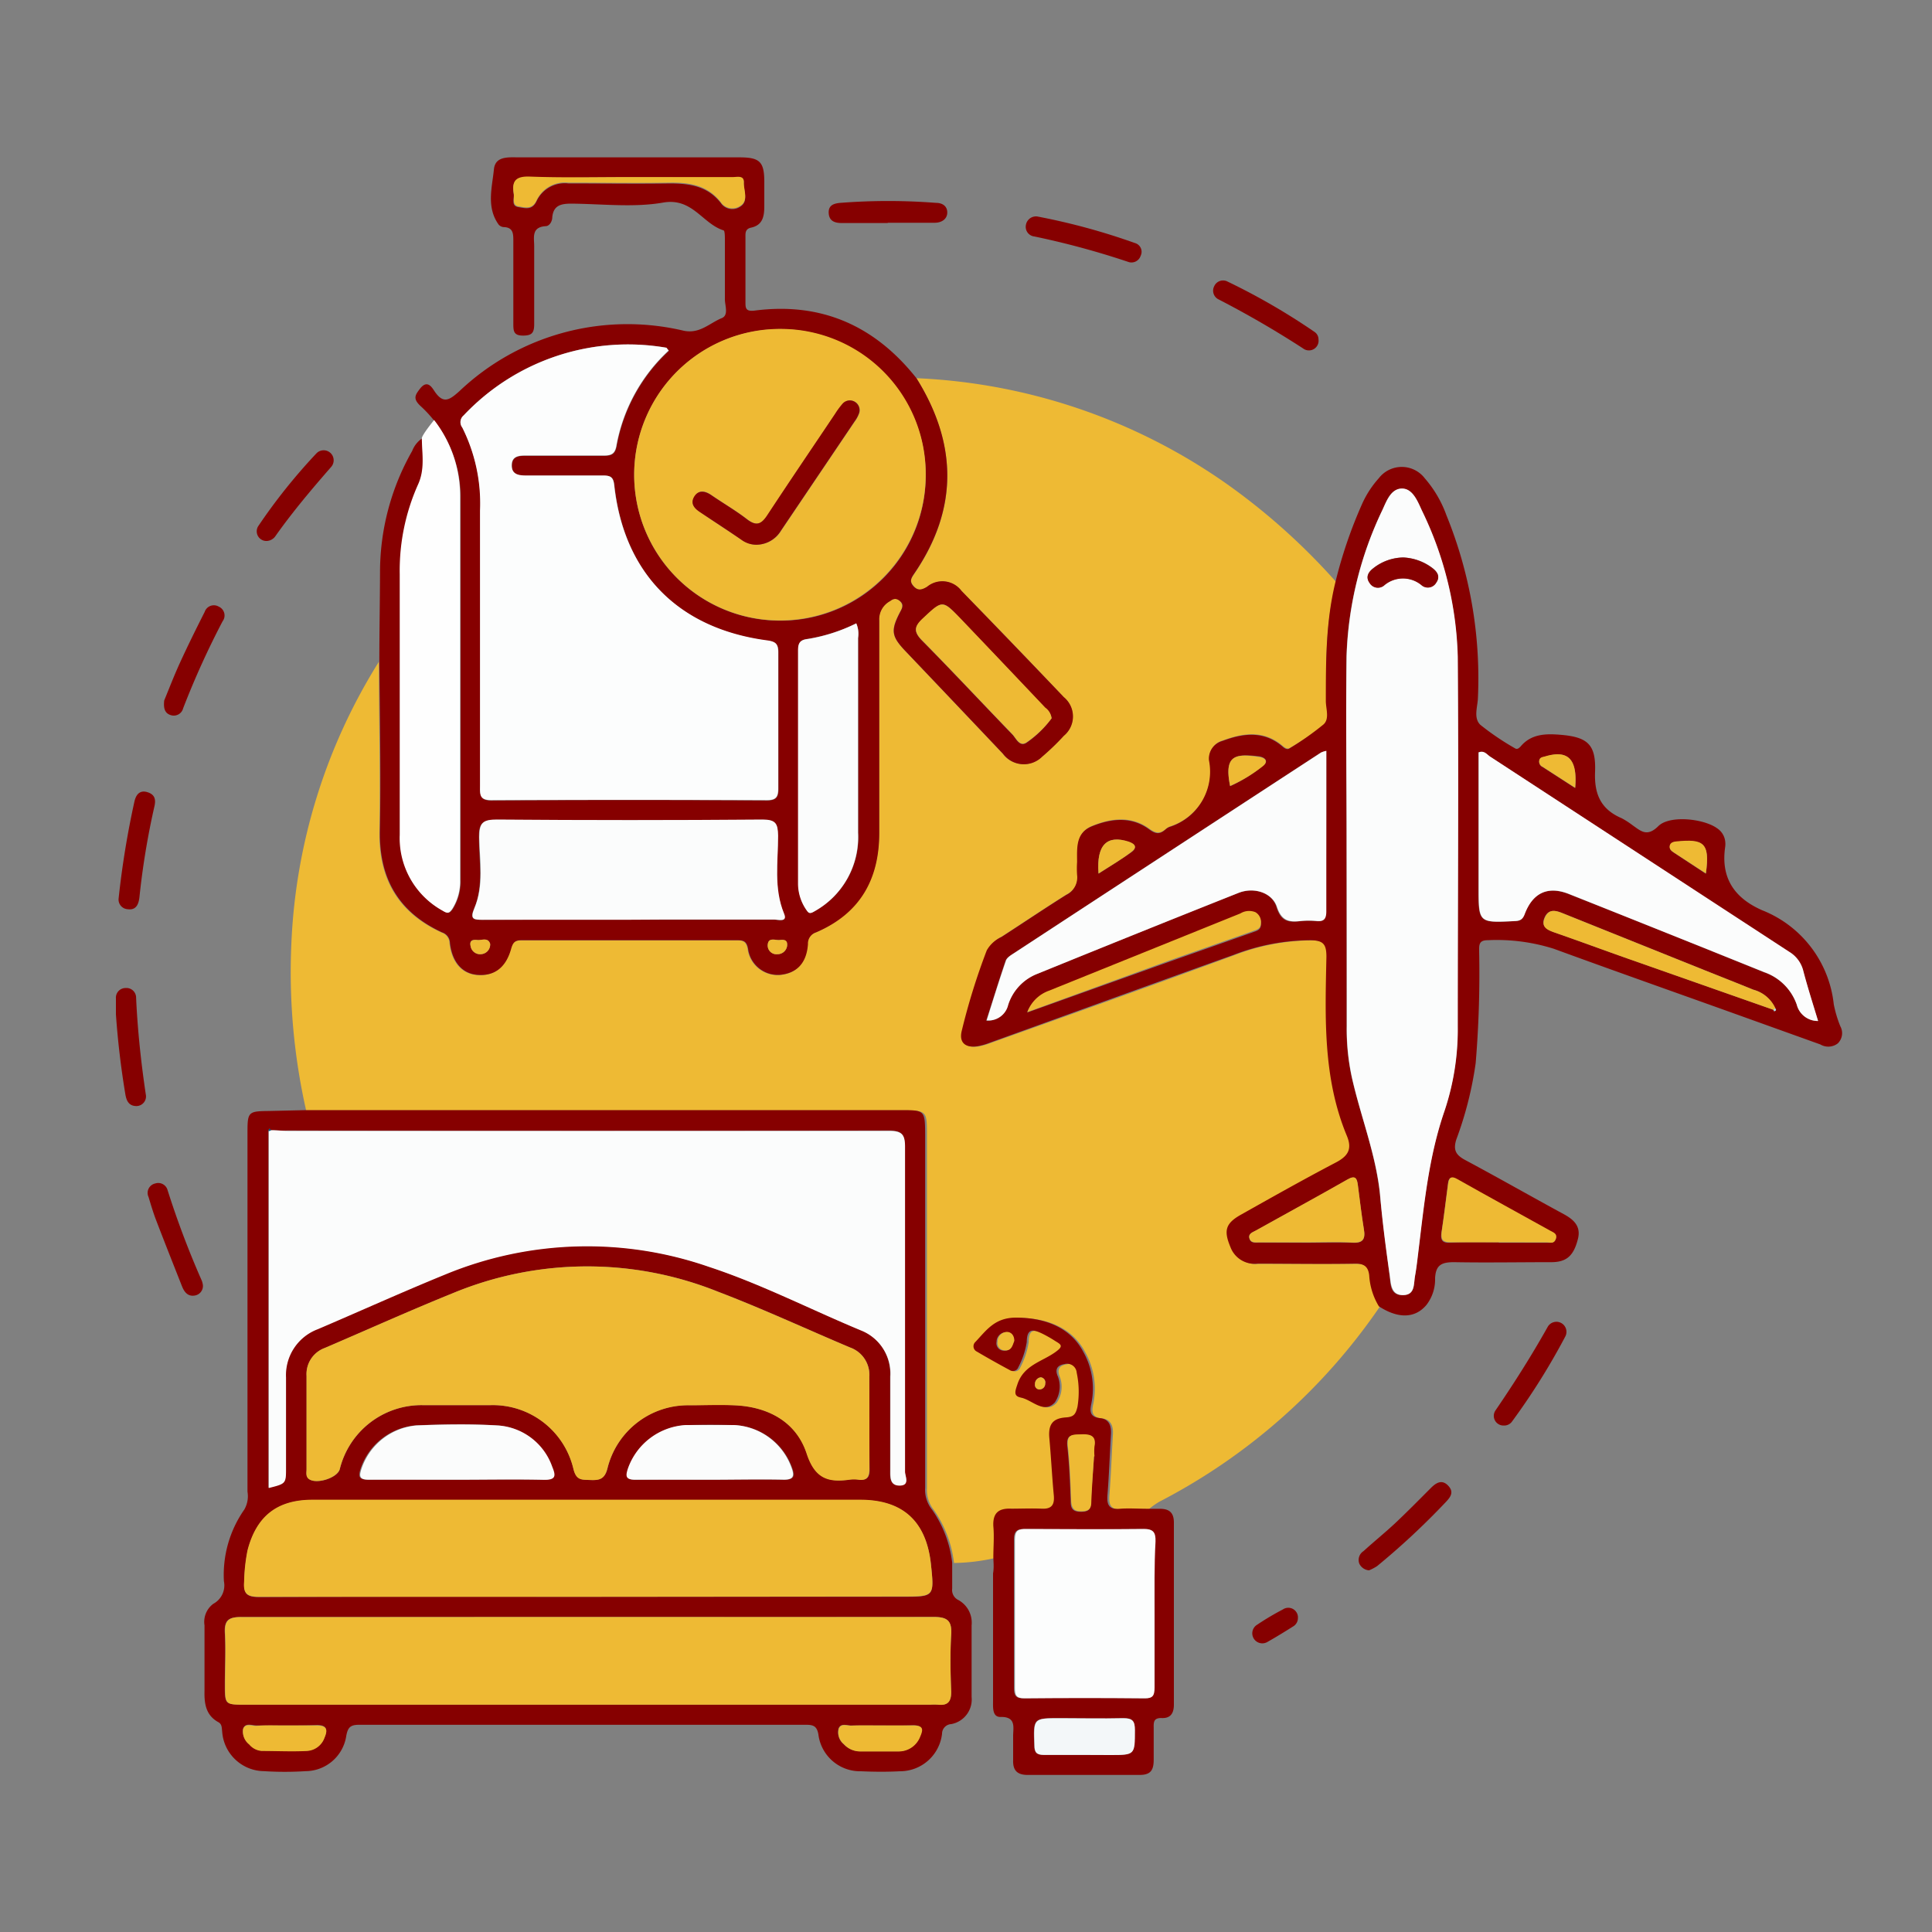 <svg id="Layer_1" data-name="Layer 1" xmlns="http://www.w3.org/2000/svg" width="200" height="200" viewBox="0 0 200 200"><rect x="0" y="0" width="200" height="200" fill="#808080" stroke="none"/><defs><style>.cls-1{fill:#eeba34;}.cls-2{fill:#860000;}.cls-3{fill:#fbfcfc;}.cls-4{fill:#005980;}.cls-5{fill:#fcfdfd;}.cls-6{fill:#addbe5;}.cls-7{fill:#f3f7f9;}.cls-8{fill:#fefefe;}</style></defs><title>Icons</title><path class="cls-1" d="M94.87,39.15a60.31,60.31,0,0,1,32.34,11.1,66.74,66.74,0,0,1,11.11,10c-1.08,4.06-1.08,8.2-1,12.36,0,.81.4,1.84-.25,2.41a29.92,29.92,0,0,1-3.55,2.41c-.23.14-.46,0-.67-.16-1.93-1.69-4.06-1.44-6.25-.62a1.9,1.9,0,0,0-1.41,2,6,6,0,0,1-4.09,6.91,1.33,1.33,0,0,0-.38.23c-.59.51-1,.53-1.74,0-1.84-1.35-3.93-1.11-5.93-.29-1.68.7-1.5,2.26-1.51,3.69a10,10,0,0,0,0,1.34,2,2,0,0,1-1.12,2.06c-2.26,1.42-4.47,2.91-6.71,4.36a3.28,3.28,0,0,0-1.45,1.45,67.46,67.46,0,0,0-2.59,8.33c-.3,1.21.36,1.78,1.6,1.6a6.61,6.61,0,0,0,1.28-.36c8.41-3,16.83-6,25.23-9.09a22.42,22.42,0,0,1,8-1.53c1.33,0,1.67.43,1.64,1.71-.13,6.28-.38,12.58,2.12,18.55.58,1.4.09,2.11-1.18,2.77-3.32,1.74-6.6,3.59-9.87,5.43-1.57.89-1.72,1.65-1,3.32a2.66,2.66,0,0,0,2.81,1.7c3.37,0,6.73,0,10.09,0,1,0,1.36.35,1.46,1.21a7,7,0,0,0,1,3.21,62.24,62.24,0,0,1-22.84,20.21,8,8,0,0,0-1.07.76c-.94,0-1.89-.07-2.82,0-1.09.09-1.35-.38-1.28-1.38.17-2.11.24-4.24.37-6.36.05-.84-.21-1.55-1.1-1.64-1.11-.11-1.11-.72-.93-1.53a7.73,7.73,0,0,0-.83-5.32c-1.37-2.61-4.07-3.58-7-3.56-2.15,0-3,1.3-4.18,2.52a.61.61,0,0,0,.16,1c1.12.66,2.26,1.3,3.4,1.91a.59.59,0,0,0,.88-.28,8.38,8.38,0,0,0,.88-2.64c0-1.43.65-1.3,1.55-.88a13.09,13.09,0,0,1,1.41.8c.63.38.84.53,0,1.14-1.37,1-3.28,1.37-3.93,3.34-.23.69-.43,1.2.33,1.36,1.2.23,2.38,1.74,3.54.51a2.92,2.92,0,0,0,.32-2.69c-.29-.72-.09-1.15.68-1.28a1,1,0,0,1,1.27.89,9.51,9.51,0,0,1,.08,3.53c-.16.78-.38,1-1.19,1.1-1.42.09-1.85.77-1.72,2.17.18,2,.27,3.94.46,5.9.09,1-.19,1.46-1.28,1.38s-2.08,0-3.11,0c-1.32-.07-1.94.44-1.87,1.81.05,1.09,0,2.17,0,3.26a20.44,20.44,0,0,1-4.27.52,12,12,0,0,0-2.07-5.47,3.31,3.31,0,0,1-.73-2.3q0-18.24,0-36.48c0-2.56,0-2.6-2.54-2.6H31.69a65.06,65.06,0,0,1-1.53-17.21,59.6,59.6,0,0,1,9.06-29.23c0,5.84.16,11.68.06,17.51-.09,5,1.95,8.45,6.44,10.52a1.17,1.17,0,0,1,.81,1.08c.23,2,1.26,3.16,2.79,3.31,1.75.16,3-.71,3.54-2.68.18-.63.37-.9,1.06-.9q11.2,0,22.41,0c.64,0,.92.16,1.06.87a3.11,3.11,0,0,0,3.34,2.71c1.69-.13,2.72-1.22,2.86-3.18a1.21,1.21,0,0,1,.83-1.21C88.94,94.57,91,91,91,86.21c0-7.32,0-14.64,0-22a2.13,2.13,0,0,1,1.14-2c.4-.26.7-.3,1,0s.33.61.1,1c-1.1,2.07-1,2.65.57,4.28q5,5.25,10,10.53a2.69,2.69,0,0,0,4.06.3,25.39,25.39,0,0,0,2.24-2.16,2.59,2.59,0,0,0,0-4c-3.51-3.7-7-7.36-10.59-11A2.48,2.48,0,0,0,96,60.74c-.53.32-.91.5-1.4-.05s-.26-.83.05-1.29C99.21,52.71,99.12,46,94.87,39.15Z"/><path class="cls-2" d="M31.69,114.92H93.23c2.5,0,2.53,0,2.54,2.6q0,18.24,0,36.48a3.31,3.31,0,0,0,.73,2.3,12,12,0,0,1,2.07,5.47c0,.89,0,1.78,0,2.67a1.15,1.15,0,0,0,.65,1.2,2.67,2.67,0,0,1,1.36,2.61c0,2.47,0,4.95,0,7.42a2.59,2.59,0,0,1-2.12,2.81,1,1,0,0,0-.94,1,4.38,4.38,0,0,1-4.38,3.88c-1.33.07-2.67.06-4,0a4.35,4.35,0,0,1-4.42-3.81c-.15-.85-.51-1-1.26-1q-23.15,0-46.3,0c-.88,0-1.15.27-1.31,1.12a4.29,4.29,0,0,1-4.22,3.68,34.27,34.27,0,0,1-4.3,0A4.39,4.39,0,0,1,23,179.26c-.05-.38,0-.79-.43-1-1.25-.71-1.43-1.88-1.4-3.19,0-2.27,0-4.55,0-6.82a2.32,2.32,0,0,1,.92-2.23,2.16,2.16,0,0,0,1.09-2.33,11.8,11.8,0,0,1,2.11-7.42,2.76,2.76,0,0,0,.33-1.85q0-18.62,0-37.24c0-2.07.1-2.15,2.19-2.17ZM28.06,117c-.18-.27-.23-.13-.27.08V154c1.79-.45,1.79-.45,1.79-2.09,0-3.12,0-6.24,0-9.35a5.07,5.07,0,0,1,3.29-5c4.4-1.88,8.77-3.86,13.21-5.67a38.41,38.41,0,0,1,27.26-.79c5.45,1.79,10.57,4.44,15.86,6.63a4.81,4.81,0,0,1,2.94,4.76c0,3.22,0,6.43,0,9.65,0,.76-.09,1.64,1,1.61s.52-1,.52-1.45c0-11.18,0-22.36,0-33.54,0-1.31-.26-1.74-1.67-1.73q-31.09.08-62.18,0C29.24,117.07,28.65,117,28.06,117ZM90,147.24c0-1.58,0-3.17,0-4.75a3,3,0,0,0-2-3c-4.55-1.92-9-4-13.66-5.77a36.31,36.31,0,0,0-27.48.16c-4.45,1.8-8.82,3.77-13.23,5.66a2.88,2.88,0,0,0-1.89,2.89c0,3.22,0,6.44,0,9.65,0,.33-.1.71.21,1,.74.63,3-.06,3.23-1a8.71,8.71,0,0,1,8.61-6.62c2.32,0,4.65,0,7,0a8.57,8.57,0,0,1,8.58,6.61c.3,1.21.93,1.11,1.77,1.14s1.47-.08,1.75-1.21a8.58,8.58,0,0,1,8.49-6.54c1.53,0,3.07-.06,4.6,0,3.52.15,6.46,1.73,7.54,5,.86,2.61,2.23,3,4.45,2.7a3.32,3.32,0,0,1,.89,0c1,.13,1.19-.32,1.16-1.19C90,150.41,90,148.82,90,147.24ZM60.81,165.3H93.45c3.27,0,3.27,0,2.92-3.35-.48-4.45-2.91-6.67-7.32-6.67H32.37c-3.66,0-5.81,1.69-6.73,5.24a18.56,18.56,0,0,0-.35,3.23c-.1,1.22.27,1.59,1.54,1.58C38.15,165.28,49.48,165.3,60.81,165.3Zm.06,2.09c-12,0-23.94,0-35.91,0-1.28,0-1.77.32-1.69,1.66.11,1.77,0,3.55,0,5.33,0,2.08,0,2.08,2.11,2.08H96.33a6.09,6.09,0,0,1,.74,0c1,.11,1.42-.28,1.39-1.34-.07-2-.11-4,0-5.93.09-1.48-.46-1.81-1.85-1.81C84.7,167.41,72.78,167.39,60.87,167.39ZM47.21,153.18c3,0,6-.06,9,0,1.27,0,1.25-.43.87-1.35a6.39,6.39,0,0,0-5.72-4.28c-2.76-.16-5.54-.11-8.3,0a6.61,6.61,0,0,0-5.73,4.49c-.26.79-.2,1.15.79,1.13C41.18,153.14,44.2,153.18,47.21,153.18Zm26.14,0c2.57,0,5.14-.06,7.7,0,1.3.05,1.24-.48.89-1.39a6.66,6.66,0,0,0-5.89-4.26c-1.68-.06-3.36-.06-5,0a6.75,6.75,0,0,0-6,4.53c-.26.81-.17,1.15.8,1.13C68.31,153.14,70.83,153.18,73.35,153.18Zm17.76,25.44c-1,0-2,0-3,0-.45,0-1.08-.28-1.31.32a1.57,1.57,0,0,0,.53,1.6,2.28,2.28,0,0,0,1.71.75c1.32,0,2.65,0,4,0a2.37,2.37,0,0,0,2.18-1.51c.33-.76.25-1.22-.75-1.18S92.24,178.62,91.11,178.62Zm-61.74,0c-.93,0-1.87,0-2.8,0-.49,0-1.2-.33-1.41.36a1.7,1.7,0,0,0,.64,1.57,1.86,1.86,0,0,0,1.28.67c1.57,0,3.15.09,4.72,0a2.05,2.05,0,0,0,1.79-1.36c.34-.79.25-1.32-.82-1.28S30.5,178.62,29.37,178.62Z"/><path class="cls-2" d="M94.87,39.15c4.25,6.8,4.34,13.56-.25,20.25-.31.46-.5.8-.05,1.29s.87.37,1.4.05a2.48,2.48,0,0,1,3.57.43c3.55,3.66,7.08,7.32,10.59,11a2.59,2.59,0,0,1,0,4,25.39,25.39,0,0,1-2.24,2.16,2.69,2.69,0,0,1-4.06-.3q-5-5.28-10-10.53c-1.57-1.63-1.67-2.21-.57-4.28.23-.43.24-.72-.1-1s-.64-.3-1,0a2.13,2.13,0,0,0-1.14,2c0,7.33,0,14.65,0,22,0,4.83-2,8.36-6.55,10.3a1.21,1.21,0,0,0-.83,1.21c-.14,2-1.17,3-2.86,3.18a3.11,3.11,0,0,1-3.34-2.71c-.14-.71-.42-.87-1.06-.87q-11.2,0-22.41,0c-.69,0-.88.27-1.06.9-.56,2-1.79,2.84-3.54,2.68-1.53-.15-2.56-1.32-2.79-3.31a1.17,1.17,0,0,0-.81-1.08c-4.49-2.07-6.53-5.57-6.44-10.52.1-5.83,0-11.67-.06-17.51,0-3.06.06-6.13.07-9.19a25.36,25.36,0,0,1,3.33-12.62,2.77,2.77,0,0,1,1-1.28c.07,1.68.37,3.2-.36,4.8a21.8,21.8,0,0,0-1.88,9.23q0,13.5,0,27a8.57,8.57,0,0,0,4.43,7.85c.53.33.68.27,1-.17a5.34,5.34,0,0,0,.82-3c0-13.2,0-26.41,0-39.62A12.75,12.75,0,0,0,43.5,42c-.8-.76-.49-1.15,0-1.79.73-.91,1.19-.15,1.48.29.92,1.37,1.56.9,2.57,0a25.27,25.27,0,0,1,23.24-6.26c1.66.34,2.67-.8,3.93-1.31.75-.31.3-1.35.32-2,0-2,0-4.05,0-6.08,0-.34,0-.94-.13-1-2.19-.68-3.22-3.41-6.26-2.88s-6.31.14-9.48.11c-1.06,0-1.88.15-2,1.41,0,.43-.29.9-.65.92-1.56.09-1.21,1.21-1.22,2.13,0,2.67,0,5.34,0,8,0,.9-.22,1.2-1.16,1.2s-1-.44-1-1.18c0-2.87,0-5.74,0-8.61,0-.73,0-1.42-1-1.44a.77.77,0,0,1-.52-.26c-1.29-1.8-.68-3.82-.49-5.72.14-1.41,1.54-1.24,2.63-1.24H76.56c2.09,0,2.55.46,2.56,2.49,0,.84,0,1.69,0,2.53,0,1.08-.15,2-1.39,2.26-.61.14-.56.6-.56,1v6.68c0,.61,0,1,.89.91C85,31.24,90.56,33.71,94.87,39.15ZM69.22,36.28C69.08,36.13,69,36,69,36a23.37,23.37,0,0,0-21,7,.91.91,0,0,0-.12,1.29,17.54,17.54,0,0,1,1.84,8.61c0,9.5,0,19,0,28.5,0,.83-.1,1.48,1.16,1.47q14.25-.09,28.51,0c1,0,1.21-.38,1.2-1.29,0-4.65,0-9.3,0-14,0-.9-.27-1.13-1.15-1.25-9.19-1.22-14.83-6.95-15.83-16.07-.09-.85-.36-1.06-1.16-1-2.62,0-5.24,0-7.86,0-.8,0-1.61,0-1.59-1.07s.86-1,1.63-1c2.63,0,5.25,0,7.87,0,.85,0,1.21-.2,1.35-1.09a17.72,17.72,0,0,1,5.4-9.78ZM95.83,49.19A15.09,15.09,0,1,0,80.61,64.25,15,15,0,0,0,95.83,49.19ZM65,95.21h3.56c3.86,0,7.72,0,11.58,0,.4,0,1.43.32,1-.61-1.09-2.65-.57-5.38-.62-8.08,0-1.23-.22-1.67-1.61-1.66q-13.73.12-27.46,0c-1.48,0-1.9.31-1.87,1.84,0,2.45.5,5-.5,7.34-.5,1.16,0,1.19.89,1.19C55,95.2,60,95.21,65,95.21ZM88.64,64.53a17.67,17.67,0,0,1-5,1.6c-.88.1-1,.51-1,1.25q0,12,0,24a4.82,4.82,0,0,0,.85,2.78c.24.35.35.47.87.15a8.78,8.78,0,0,0,4.49-8.12c0-6.72,0-13.44,0-20.16A2.73,2.73,0,0,0,88.64,64.53Zm20.22,9.83a1.59,1.59,0,0,0-.66-1.07q-4.38-4.62-8.79-9.25c-1.86-2-1.83-1.91-3.87,0-.87.81-1,1.34-.11,2.26,3.16,3.2,6.23,6.49,9.36,9.73.4.41.75,1.35,1.49.85A10.88,10.88,0,0,0,108.86,74.36Zm-43.8-56c-3.41,0-6.82.08-10.22,0-1.41-.05-1.88.42-1.66,1.73.08.48-.31,1.22.48,1.35s1.44.33,1.89-.63a3.23,3.23,0,0,1,3.28-1.82c3.51,0,7,.05,10.52,0,2.12,0,4,.3,5.37,2.16a1.45,1.45,0,0,0,1.9.25c.91-.55.34-1.61.38-2.44s-.68-.54-1.13-.55ZM50.74,97.7c-.23-.71-.87-.33-1.32-.39s-.84,0-.71.6a1,1,0,0,0,1.15.86A1,1,0,0,0,50.74,97.7Zm30.74.23c.08-.66-.37-.66-.76-.62s-1.12-.3-1.23.41a.91.91,0,0,0,1,1.06A1,1,0,0,0,81.48,97.93Z"/><path class="cls-2" d="M142.74,135.23a7,7,0,0,1-1-3.21c-.1-.86-.5-1.23-1.46-1.21-3.36.06-6.72,0-10.09,0a2.66,2.66,0,0,1-2.81-1.7c-.7-1.67-.55-2.43,1-3.32,3.27-1.84,6.55-3.69,9.87-5.43,1.27-.66,1.76-1.37,1.18-2.77-2.5-6-2.25-12.27-2.12-18.55,0-1.28-.31-1.69-1.64-1.71a22.42,22.42,0,0,0-8,1.53c-8.4,3-16.82,6.06-25.23,9.09a6.61,6.61,0,0,1-1.28.36c-1.24.18-1.9-.39-1.6-1.6a67.46,67.46,0,0,1,2.59-8.33A3.28,3.28,0,0,1,103.67,97c2.24-1.45,4.45-2.94,6.71-4.36a2,2,0,0,0,1.12-2.06,10,10,0,0,1,0-1.34c0-1.43-.17-3,1.51-3.69,2-.82,4.09-1.06,5.93.29.74.55,1.15.53,1.74,0a1.33,1.33,0,0,1,.38-.23,6,6,0,0,0,4.09-6.91,1.9,1.9,0,0,1,1.41-2c2.19-.82,4.32-1.07,6.25.62.21.18.44.3.67.16A29.92,29.92,0,0,0,137,75c.65-.57.26-1.6.25-2.41,0-4.16,0-8.3,1-12.36a47.44,47.44,0,0,1,2.78-8.12,10.23,10.23,0,0,1,1.7-2.6,3,3,0,0,1,4.76,0,12,12,0,0,1,2.24,3.82,44.74,44.74,0,0,1,3.26,19c-.05.9-.46,2,.25,2.7a27.33,27.33,0,0,0,3.55,2.41c.28.19.45,0,.61-.15,1.09-1.32,2.61-1.35,4.08-1.23,2.89.23,3.75,1,3.64,3.87-.09,2.31.62,3.86,2.75,4.77a7.88,7.88,0,0,1,1.12.72c.87.61,1.51,1.26,2.68.1s4.69-.78,6.08.22a1.88,1.88,0,0,1,.84,1.34,2.36,2.36,0,0,1,0,.59c-.47,3.21.94,5.29,3.83,6.56a11.82,11.82,0,0,1,7.41,9.73,12.42,12.42,0,0,0,.68,2.28,1.48,1.48,0,0,1-.26,1.77,1.61,1.61,0,0,1-1.81.11l-10-3.59c-5.87-2.1-11.73-4.17-17.58-6.31a19.55,19.55,0,0,0-6.87-.89c-.93,0-.87.54-.87,1.16a111.7,111.7,0,0,1-.36,11.57,37.56,37.56,0,0,1-2,7.89c-.37,1.16,0,1.66,1,2.18,3.4,1.82,6.75,3.73,10.14,5.57,1.06.58,1.78,1.28,1.44,2.58-.44,1.72-1.17,2.37-2.73,2.38-3.37,0-6.73.06-10.1,0-1.29,0-1.88.3-1.95,1.65a4.33,4.33,0,0,1-.89,2.77C146.49,136.49,144.74,136.53,142.74,135.23Zm40.86-30.69c.06,0,.15.14.17.12s.08-.19,0-.28a3.48,3.48,0,0,0-2.29-1.94c-1.64-.67-3.3-1.32-5-2l-14.72-5.91c-.74-.3-1.49-.45-1.88.47s.3,1.26,1.06,1.53c2.52.88,5,1.8,7.54,2.69ZM139.4,87.23q0,9.49,0,19a23.66,23.66,0,0,0,.53,5.3c.91,4,2.48,7.92,2.91,12.08.28,2.8.65,5.6,1,8.38.13.86,0,2.11,1.37,2.08s1.11-1.19,1.26-2,.25-1.76.36-2.65c.59-4.85,1.07-9.73,2.68-14.39a26.57,26.57,0,0,0,1.38-8.75c0-12.76.07-25.52,0-38.28a36.65,36.65,0,0,0-3.72-15.14c-.44-1-.89-2.29-2.08-2.26s-1.56,1.3-2,2.22a37.81,37.81,0,0,0-3.71,15.15C139.31,74.37,139.4,80.8,139.4,87.23Zm-2.1-9.5a2.48,2.48,0,0,0-.59.19q-15.95,10.41-31.89,20.84c-.28.18-.63.41-.73.7-.68,2-1.31,4.07-2,6.19a2.09,2.09,0,0,0,2.23-1.6,5.12,5.12,0,0,1,3.07-3.24q10.36-4.22,20.75-8.35c1.65-.66,3.53-.09,4,1.44s1.27,1.6,2.48,1.46a8.07,8.07,0,0,1,1.63,0c.77.06,1-.24,1-1C137.29,88.86,137.3,83.37,137.3,77.73Zm50.91,28c-.56-1.85-1.1-3.53-1.57-5.23a3.2,3.2,0,0,0-1.46-1.94Q169.7,88.44,154.24,78.33c-.34-.22-.62-.68-1.2-.44V91.83c0,3.72,0,3.71,3.7,3.53.54,0,.84-.11,1.07-.72.84-2.23,2.42-2.94,4.57-2.09q10.13,4,20.23,8.1A5.46,5.46,0,0,1,186,104,2.24,2.24,0,0,0,188.21,105.69Zm-33.05,22.92h5c.34,0,.73.05.88-.36s-.28-.68-.6-.86c-3.18-1.77-6.39-3.52-9.56-5.31-.73-.41-.95-.17-1,.52-.22,1.67-.42,3.33-.67,5-.11.76.12,1.06.93,1C151.8,128.57,153.48,128.6,155.16,128.61Zm-19.92,0c1.58,0,3.17-.07,4.75,0,1.1.06,1.37-.35,1.2-1.37-.25-1.51-.42-3-.62-4.55-.09-.7-.23-1.11-1.09-.61-3.14,1.79-6.31,3.51-9.46,5.27-.32.18-.83.29-.68.82s.61.41,1,.42Zm-28.89-23.84,14.79-5.29,8.52-3c.4-.15.88-.23.87-.85a1.16,1.16,0,0,0-.57-1.12,1.73,1.73,0,0,0-1.56.13l-19.82,8A3.72,3.72,0,0,0,106.35,104.77Zm70.24-14.36c.46-3.24-.29-3.57-3-3.31-.27,0-.61.08-.7.43s.15.54.41.71Zm-62.87,0c1.24-.81,2.33-1.47,3.36-2.2.66-.47.49-.85-.25-1.1C114.61,86.39,113.49,87.45,113.72,90.42Zm49.34-8.87c.26-3-.75-4-3.11-3.25-.23.07-.5.07-.59.35a.6.6,0,0,0,.34.73Zm-35.72-.19a15.57,15.57,0,0,0,3.37-2.09c.63-.45.33-.87-.33-1C127.87,78,126.69,78.16,127.34,81.36Z"/><path class="cls-2" d="M102.83,161.25c0-1.09.1-2.17,0-3.26-.07-1.37.55-1.88,1.87-1.81,1,0,2.08-.05,3.11,0s1.37-.37,1.28-1.38c-.19-2-.28-3.93-.46-5.9-.13-1.4.3-2.08,1.72-2.17.81-.06,1-.32,1.19-1.1a9.51,9.51,0,0,0-.08-3.53,1,1,0,0,0-1.27-.89c-.77.13-1,.56-.68,1.28a2.92,2.92,0,0,1-.32,2.69c-1.16,1.23-2.34-.28-3.54-.51-.76-.16-.56-.67-.33-1.36.65-2,2.56-2.35,3.93-3.34.85-.61.64-.76,0-1.14a13.09,13.09,0,0,0-1.41-.8c-.9-.42-1.53-.55-1.55.88a8.38,8.38,0,0,1-.88,2.64.59.59,0,0,1-.88.28c-1.14-.61-2.28-1.25-3.4-1.91a.61.61,0,0,1-.16-1c1.15-1.22,2-2.51,4.18-2.52,3,0,5.66,1,7,3.56a7.73,7.73,0,0,1,.83,5.32c-.18.81-.18,1.42.93,1.53.89.09,1.15.8,1.1,1.64-.13,2.12-.2,4.25-.37,6.36-.07,1,.19,1.47,1.28,1.38.93-.08,1.88,0,2.82,0,.44,0,.89,0,1.33,0,1,0,1.45.42,1.45,1.43q0,9.43,0,18.85c0,.9-.36,1.44-1.31,1.38-.73,0-.79.36-.78.92,0,1.14,0,2.28,0,3.41s-.37,1.56-1.47,1.56q-5.79,0-11.58,0c-1.07,0-1.54-.47-1.5-1.53,0-.84,0-1.68,0-2.52s.34-2-1.32-1.95c-.85,0-.76-1-.76-1.68V162.88C102.9,162.34,102.85,161.79,102.83,161.25Zm16.69,5.89c0-2.52,0-5,0-7.57,0-.9-.14-1.31-1.19-1.29-4,.06-8.11.05-12.16,0-.85,0-1.22.14-1.21,1.12,0,5.09,0,10.19,0,15.28,0,.79.14,1.14,1,1.13q6.23-.07,12.46,0c.88,0,1.07-.3,1-1.11C119.49,172.18,119.52,169.66,119.52,167.14Zm-7.14,14.53h2.52c2.58,0,2.53,0,2.56-2.58,0-1-.29-1.26-1.26-1.23-2.17.07-4.34,0-6.51,0-2.76,0-2.73,0-2.63,2.8,0,.77.26,1,1,1C109.52,181.64,111,181.67,112.38,181.67Zm.87-30.88h0a5.15,5.15,0,0,1,0-1c.23-1.17-.41-1.29-1.35-1.26s-1.55-.07-1.41,1.21c.21,1.91.28,3.83.35,5.76,0,.78.34,1,1.08,1s1-.24,1-.94C113,153.93,113.15,152.36,113.25,150.79Zm-8.3-12c0-.56-.28-.89-.79-.88a1,1,0,0,0-1,1,.76.76,0,0,0,.73.91C104.67,139.86,104.77,139.27,105,138.79Zm2.79,3.79a.69.69,0,0,0-.6.71.47.47,0,0,0,.53.54.59.59,0,0,0,.53-.6A.53.53,0,0,0,107.74,142.58Z"/><path class="cls-2" d="M91.91,23.09c-1.58,0-3.15,0-4.73,0-.74,0-1.33-.18-1.39-1S86.27,21.06,87,21a63.9,63.9,0,0,1,9.88,0c.69,0,1.18.34,1.18,1s-.56,1.06-1.3,1.06c-1.63,0-3.25,0-4.87,0Z"/><path class="cls-2" d="M107.38,22.41a67.72,67.72,0,0,1,10.11,2.75.94.94,0,0,1,.59,1.32,1,1,0,0,1-1.32.62,85.39,85.39,0,0,0-9.68-2.62,1,1,0,0,1-.88-1.18A1.06,1.06,0,0,1,107.38,22.41Z"/><path class="cls-2" d="M12.28,93a91.82,91.82,0,0,1,1.63-10c.15-.69.52-1.24,1.33-1s.91.78.74,1.5a79.25,79.25,0,0,0-1.54,9.33c-.08.77-.34,1.42-1.23,1.29A1,1,0,0,1,12.28,93Z"/><path class="cls-2" d="M17,72.51c.47-1.14,1-2.52,1.61-3.86.82-1.79,1.69-3.55,2.58-5.31a1,1,0,0,1,1.46-.54,1,1,0,0,1,.39,1.52,86.7,86.7,0,0,0-4.08,9,1,1,0,0,1-1.28.71C17.09,73.85,16.9,73.37,17,72.51Z"/><path class="cls-2" d="M21,133a1,1,0,0,1-.82,1.11c-.72.13-1.09-.34-1.33-.93-.9-2.28-1.81-4.57-2.69-6.87-.3-.78-.54-1.59-.78-2.39a1,1,0,0,1,.7-1.41,1,1,0,0,1,1.27.7,92.35,92.35,0,0,0,3.55,9.39A2.34,2.34,0,0,1,21,133Z"/><path class="cls-2" d="M141.72,162.56a1.22,1.22,0,0,1-1-.68,1.08,1.08,0,0,1,.42-1.3c1.1-1,2.24-1.92,3.32-2.93,1.25-1.18,2.46-2.41,3.68-3.63.54-.54,1.14-.89,1.77-.23s.26,1.17-.23,1.69a77.07,77.07,0,0,1-7.12,6.64A4.71,4.71,0,0,1,141.72,162.56Z"/><path class="cls-2" d="M12,105c0-.55,0-1.09,0-1.64a1,1,0,0,1,1-1.08,1,1,0,0,1,1.09,1c.15,3.36.51,6.7,1,10a1,1,0,0,1-.95,1.22c-.82,0-1.06-.57-1.17-1.26C12.51,110.47,12.19,107.72,12,105Z"/><path class="cls-2" d="M155.67,147.57a1,1,0,0,1-.86-1.56c1.92-2.81,3.74-5.68,5.4-8.64a1,1,0,0,1,1.82,1,70.07,70.07,0,0,1-5.48,8.75A1,1,0,0,1,155.67,147.57Z"/><path class="cls-2" d="M136.49,35.14a1,1,0,0,1-1.61.92q-4.24-2.75-8.72-5.06a1,1,0,0,1-.46-1.38,1,1,0,0,1,1.38-.47,68,68,0,0,1,9,5.21A.92.92,0,0,1,136.49,35.14Z"/><path class="cls-2" d="M27.65,56a1,1,0,0,1-.9-1.56,59.3,59.3,0,0,1,6-7.5,1,1,0,0,1,1.51,1.42c-2,2.29-4,4.66-5.75,7.14A1.16,1.16,0,0,1,27.65,56Z"/><path class="cls-2" d="M134.36,167.52a1,1,0,0,1-.5.85c-.87.55-1.75,1.09-2.65,1.6a1,1,0,1,1-1.07-1.78,28.63,28.63,0,0,1,2.66-1.58A1,1,0,0,1,134.36,167.52Z"/><path class="cls-3" d="M28.06,117c.59,0,1.18.07,1.78.07q31.08,0,62.18,0c1.41,0,1.68.42,1.67,1.73,0,11.18,0,22.36,0,33.54,0,.48.53,1.42-.52,1.45s-1-.85-1-1.61c0-3.22,0-6.43,0-9.65a4.81,4.81,0,0,0-2.94-4.76c-5.29-2.19-10.41-4.84-15.86-6.63a38.41,38.41,0,0,0-27.26.79c-4.44,1.81-8.81,3.79-13.21,5.67a5.07,5.07,0,0,0-3.29,5c0,3.11,0,6.23,0,9.35,0,1.64,0,1.64-1.79,2.09V117.08A.5.5,0,0,0,28.06,117Z"/><path class="cls-1" d="M90,147.24c0,1.58,0,3.17,0,4.75,0,.87-.21,1.32-1.16,1.19a3.32,3.32,0,0,0-.89,0c-2.22.31-3.59-.09-4.45-2.7-1.08-3.3-4-4.88-7.54-5-1.53-.07-3.07,0-4.6,0A8.58,8.58,0,0,0,62.88,152c-.28,1.13-.82,1.25-1.75,1.21s-1.47.07-1.77-1.14a8.57,8.57,0,0,0-8.58-6.61c-2.32,0-4.65,0-7,0a8.71,8.71,0,0,0-8.61,6.62c-.26.93-2.49,1.62-3.23,1-.31-.26-.21-.64-.21-1,0-3.21,0-6.43,0-9.65a2.88,2.88,0,0,1,1.89-2.89c4.41-1.89,8.78-3.86,13.23-5.66a36.31,36.31,0,0,1,27.48-.16c4.61,1.76,9.11,3.85,13.66,5.77a3,3,0,0,1,2,3C90,144.07,90,145.66,90,147.24Z"/><path class="cls-1" d="M60.81,165.3c-11.33,0-22.66,0-34,0-1.27,0-1.64-.36-1.54-1.58a18.56,18.56,0,0,1,.35-3.23c.92-3.55,3.07-5.24,6.73-5.24H89.05c4.41,0,6.84,2.22,7.32,6.67.35,3.35.35,3.35-2.92,3.35Z"/><path class="cls-1" d="M60.87,167.39c11.91,0,23.83,0,35.75,0,1.39,0,1.94.33,1.85,1.81-.12,2-.08,4,0,5.93,0,1.06-.38,1.45-1.39,1.34a6.09,6.09,0,0,0-.74,0H25.41c-2.11,0-2.11,0-2.11-2.08,0-1.78.08-3.56,0-5.33-.08-1.34.41-1.67,1.69-1.66C36.93,167.41,48.9,167.39,60.87,167.39Z"/><path class="cls-3" d="M47.21,153.18c-3,0-6,0-9,0-1,0-1.05-.34-.79-1.13a6.61,6.61,0,0,1,5.73-4.49c2.76-.11,5.54-.16,8.3,0a6.39,6.39,0,0,1,5.72,4.28c.38.92.4,1.38-.87,1.35C53.24,153.12,50.23,153.18,47.21,153.18Z"/><path class="cls-3" d="M73.35,153.18c-2.52,0-5,0-7.56,0-1,0-1.06-.32-.8-1.13a6.75,6.75,0,0,1,6-4.53c1.68,0,3.36,0,5,0a6.66,6.66,0,0,1,5.89,4.26c.35.91.41,1.44-.89,1.39C78.49,153.12,75.92,153.18,73.35,153.18Z"/><path class="cls-1" d="M91.11,178.62c1.13,0,2.26,0,3.39,0s1.08.42.75,1.18a2.37,2.37,0,0,1-2.18,1.51c-1.33,0-2.66,0-4,0a2.28,2.28,0,0,1-1.71-.75,1.57,1.57,0,0,1-.53-1.6c.23-.6.86-.3,1.31-.32C89.14,178.59,90.12,178.62,91.11,178.62Z"/><path class="cls-1" d="M29.37,178.62c1.13,0,2.27,0,3.4,0s1.16.49.82,1.28a2.05,2.05,0,0,1-1.79,1.36c-1.57.08-3.15,0-4.72,0a1.86,1.86,0,0,1-1.28-.67,1.7,1.7,0,0,1-.64-1.57c.21-.69.92-.33,1.41-.36C27.5,178.58,28.44,178.62,29.37,178.62Z"/><path class="cls-4" d="M28.06,117a.5.5,0,0,1-.27.08C27.83,116.87,27.88,116.73,28.06,117Z"/><path class="cls-5" d="M69.22,36.28a17.72,17.72,0,0,0-5.4,9.78c-.14.89-.5,1.11-1.35,1.09-2.62,0-5.24,0-7.87,0-.77,0-1.62,0-1.63,1s.79,1.08,1.59,1.07c2.62,0,5.24,0,7.86,0,.8,0,1.07.2,1.16,1,1,9.12,6.64,14.85,15.83,16.07.88.12,1.15.35,1.15,1.25,0,4.65,0,9.3,0,14,0,.91-.16,1.3-1.2,1.29q-14.26-.06-28.51,0c-1.26,0-1.16-.64-1.16-1.47,0-9.5,0-19,0-28.5a17.54,17.54,0,0,0-1.84-8.61A.91.91,0,0,1,48,43a23.37,23.37,0,0,1,21-7C69,36,69.08,36.13,69.22,36.28Z"/><path class="cls-1" d="M95.83,49.19a15.09,15.09,0,1,1-15-15.14A15,15,0,0,1,95.83,49.19Zm-17.55,7.2a3,3,0,0,0,2.59-1.46l7.62-11.3a3.27,3.27,0,0,0,.43-.77,1,1,0,0,0-.31-1.2,1,1,0,0,0-1.35.12,8.45,8.45,0,0,0-.79,1.07c-2.35,3.48-4.72,6.95-7,10.46-.61.93-1.12,1.21-2.11.45-1.16-.9-2.46-1.65-3.68-2.49-.65-.45-1.3-.64-1.78.13s0,1.21.57,1.6c1.44,1,2.87,1.93,4.31,2.88A2.61,2.61,0,0,0,78.28,56.39Z"/><path class="cls-3" d="M65,95.21c-5,0-10,0-15,0-.91,0-1.39,0-.89-1.19,1-2.36.55-4.89.5-7.34,0-1.53.39-1.85,1.87-1.84q13.73.11,27.46,0c1.39,0,1.58.43,1.61,1.66,0,2.7-.47,5.43.62,8.08.39.93-.64.6-1,.61-3.86,0-7.72,0-11.58,0Z"/><path class="cls-3" d="M88.64,64.53a2.73,2.73,0,0,1,.18,1.52c0,6.72,0,13.44,0,20.16a8.78,8.78,0,0,1-4.49,8.12c-.52.32-.63.2-.87-.15a4.82,4.82,0,0,1-.85-2.78q0-12,0-24c0-.74.11-1.15,1-1.25A17.67,17.67,0,0,0,88.64,64.53Z"/><path class="cls-1" d="M108.86,74.36a10.88,10.88,0,0,1-2.58,2.48c-.74.5-1.09-.44-1.49-.85-3.13-3.24-6.2-6.53-9.36-9.73-.9-.92-.76-1.45.11-2.26,2-1.87,2-1.91,3.87,0q4.41,4.62,8.79,9.25A1.59,1.59,0,0,1,108.86,74.36Z"/><path class="cls-1" d="M65.06,18.33H75.87c.45,0,1.16-.21,1.13.55s.53,1.89-.38,2.44a1.45,1.45,0,0,1-1.9-.25c-1.35-1.86-3.25-2.19-5.37-2.16-3.51.06-7,0-10.52,0a3.23,3.23,0,0,0-3.28,1.82c-.45,1-1.21.74-1.89.63s-.4-.87-.48-1.35c-.22-1.31.25-1.78,1.66-1.73C58.24,18.41,61.65,18.33,65.06,18.33Z"/><path class="cls-1" d="M50.74,97.7a1,1,0,0,1-.88,1.07,1,1,0,0,1-1.15-.86c-.13-.59.31-.65.71-.6S50.51,97,50.74,97.7Z"/><path class="cls-1" d="M81.48,97.93a1,1,0,0,1-1,.85.91.91,0,0,1-1-1.06c.11-.71.79-.36,1.23-.41S81.56,97.27,81.48,97.93Z"/><path class="cls-3" d="M139.4,87.23c0-6.43-.09-12.86,0-19.29a37.81,37.81,0,0,1,3.71-15.15c.42-.92.89-2.2,2-2.22s1.64,1.3,2.08,2.26A36.65,36.65,0,0,1,150.91,68c.1,12.76,0,25.52,0,38.28a26.57,26.57,0,0,1-1.38,8.75c-1.61,4.66-2.09,9.54-2.68,14.39-.11.89-.2,1.77-.36,2.65s0,2-1.26,2-1.24-1.22-1.37-2.08c-.4-2.78-.77-5.58-1-8.38-.43-4.16-2-8-2.91-12.08a23.66,23.66,0,0,1-.53-5.3Q139.42,96.73,139.4,87.23Zm5.88-29.52a5.12,5.12,0,0,0-3.14,1.12c-.52.4-.79.92-.35,1.52a1,1,0,0,0,1.54.2,3,3,0,0,1,3.81,0,1,1,0,0,0,1.54-.25c.44-.63.11-1.12-.4-1.51A5.4,5.4,0,0,0,145.28,57.71Z"/><path class="cls-3" d="M137.3,77.73c0,5.64,0,11.13,0,16.61,0,.78-.24,1.08-1,1a8.07,8.07,0,0,0-1.63,0c-1.21.14-2,0-2.48-1.46s-2.38-2.1-4-1.44q-10.39,4.13-20.75,8.35a5.12,5.12,0,0,0-3.07,3.24,2.09,2.09,0,0,1-2.23,1.6c.67-2.12,1.3-4.17,2-6.19.1-.29.45-.52.73-.7q15.95-10.44,31.89-20.84A2.48,2.48,0,0,1,137.3,77.73Z"/><path class="cls-3" d="M188.21,105.69A2.24,2.24,0,0,1,186,104a5.46,5.46,0,0,0-3.36-3.36q-10.11-4.07-20.23-8.1c-2.15-.85-3.73-.14-4.57,2.09-.23.61-.53.69-1.07.72-3.7.18-3.7.19-3.7-3.53V77.89c.58-.24.86.22,1.2.44q15.48,10.1,30.94,20.19a3.2,3.2,0,0,1,1.46,1.94C187.11,102.16,187.65,103.84,188.21,105.69Z"/><path class="cls-1" d="M155.16,128.6c-1.68,0-3.36,0-5,0-.81,0-1-.28-.93-1,.25-1.66.45-3.32.67-5,.09-.69.31-.93,1-.52,3.17,1.79,6.38,3.54,9.56,5.31.32.18.8.31.6.86s-.54.36-.88.36C158.51,128.61,156.84,128.61,155.16,128.6Z"/><path class="cls-1" d="M135.24,128.61h-4.9c-.39,0-.86.07-1-.42s.36-.64.68-.82c3.15-1.76,6.32-3.48,9.46-5.27.86-.5,1-.09,1.09.61.2,1.52.37,3,.62,4.55.17,1-.1,1.43-1.2,1.37C138.41,128.54,136.82,128.61,135.24,128.61Z"/><path class="cls-1" d="M106.35,104.77a3.72,3.72,0,0,1,2.23-2.21l19.82-8a1.73,1.73,0,0,1,1.56-.13,1.16,1.16,0,0,1,.57,1.12c0,.62-.47.7-.87.85l-8.52,3Z"/><path class="cls-1" d="M183.6,104.54l-15.09-5.3c-2.52-.89-5-1.81-7.54-2.69-.76-.27-1.48-.54-1.06-1.53s1.14-.77,1.88-.47l14.72,5.91c1.65.66,3.31,1.31,5,2a3.48,3.48,0,0,1,2.29,1.94Z"/><path class="cls-1" d="M176.59,90.41l-3.33-2.17c-.26-.17-.49-.37-.41-.71s.43-.4.7-.43C176.3,86.84,177.05,87.17,176.59,90.41Z"/><path class="cls-1" d="M113.72,90.42c-.23-3,.89-4,3.11-3.3.74.25.91.63.25,1.1C116.05,89,115,89.61,113.72,90.42Z"/><path class="cls-1" d="M163.06,81.55l-3.36-2.17a.6.6,0,0,1-.34-.73c.09-.28.36-.28.59-.35C162.31,77.6,163.32,78.56,163.06,81.55Z"/><path class="cls-1" d="M127.34,81.36c-.65-3.2.53-3.37,3-3,.66.08,1,.5.33,1A15.57,15.57,0,0,1,127.34,81.36Z"/><path class="cls-6" d="M183.75,104.38c.1.09.18.19,0,.28s-.11-.08-.17-.12Z"/><path class="cls-5" d="M119.52,167.14c0,2.52,0,5,0,7.56,0,.81-.17,1.12-1,1.11q-6.23-.06-12.46,0c-.9,0-1-.34-1-1.13,0-5.09,0-10.19,0-15.28,0-1,.36-1.13,1.21-1.12,4,0,8.11.05,12.16,0,1,0,1.21.39,1.19,1.29C119.48,162.09,119.52,164.62,119.52,167.14Z"/><path class="cls-7" d="M112.38,181.67c-1.43,0-2.86,0-4.29,0-.77,0-1-.24-1-1-.1-2.8-.13-2.8,2.63-2.8,2.17,0,4.34.05,6.51,0,1,0,1.26.25,1.26,1.23,0,2.58,0,2.58-2.56,2.58Z"/><path class="cls-1" d="M113.25,150.79c-.1,1.57-.22,3.14-.28,4.72,0,.7-.3.93-1,.94s-1-.21-1.08-1c-.07-1.93-.14-3.85-.35-5.76-.14-1.28.57-1.18,1.41-1.21s1.58.09,1.35,1.26a5.15,5.15,0,0,0,0,1Z"/><path class="cls-1" d="M105,138.79c-.18.48-.28,1.07-1,1a.76.76,0,0,1-.73-.91,1,1,0,0,1,1-1C104.67,137.9,105,138.23,105,138.79Z"/><path class="cls-1" d="M107.74,142.58a.53.53,0,0,1,.46.65.59.59,0,0,1-.53.6.47.47,0,0,1-.53-.54A.69.69,0,0,1,107.74,142.58Z"/><path class="cls-2" d="M78.28,56.39a2.61,2.61,0,0,1-1.53-.51c-1.44-1-2.87-1.92-4.31-2.88-.59-.39-1-.9-.57-1.6s1.13-.58,1.78-.13c1.22.84,2.52,1.59,3.68,2.49,1,.76,1.5.48,2.11-.45,2.31-3.51,4.68-7,7-10.46a8.45,8.45,0,0,1,.79-1.07,1,1,0,0,1,1.35-.12,1,1,0,0,1,.31,1.2,3.27,3.27,0,0,1-.43.77l-7.62,11.3A3,3,0,0,1,78.28,56.39Z"/><path class="cls-2" d="M145.28,57.71a5.4,5.4,0,0,1,3,1.1c.51.39.84.88.4,1.51a1,1,0,0,1-1.54.25,3,3,0,0,0-3.81,0,1,1,0,0,1-1.54-.2c-.44-.6-.17-1.12.35-1.52A5.12,5.12,0,0,1,145.28,57.71Z"/><path class="cls-8" d="M43.26,50.19a21.8,21.8,0,0,0-1.88,9.23q0,13.5,0,27a8.57,8.57,0,0,0,4.43,7.85c.53.33.68.27,1-.17a5.34,5.34,0,0,0,.82-3c0-13.2,0-26.41,0-39.62a12.82,12.82,0,0,0-2.69-8h0c-1.39,1.72-1.27,1.9-1.27,1.9C43.69,47.07,44,48.59,43.26,50.19Z"/></svg>